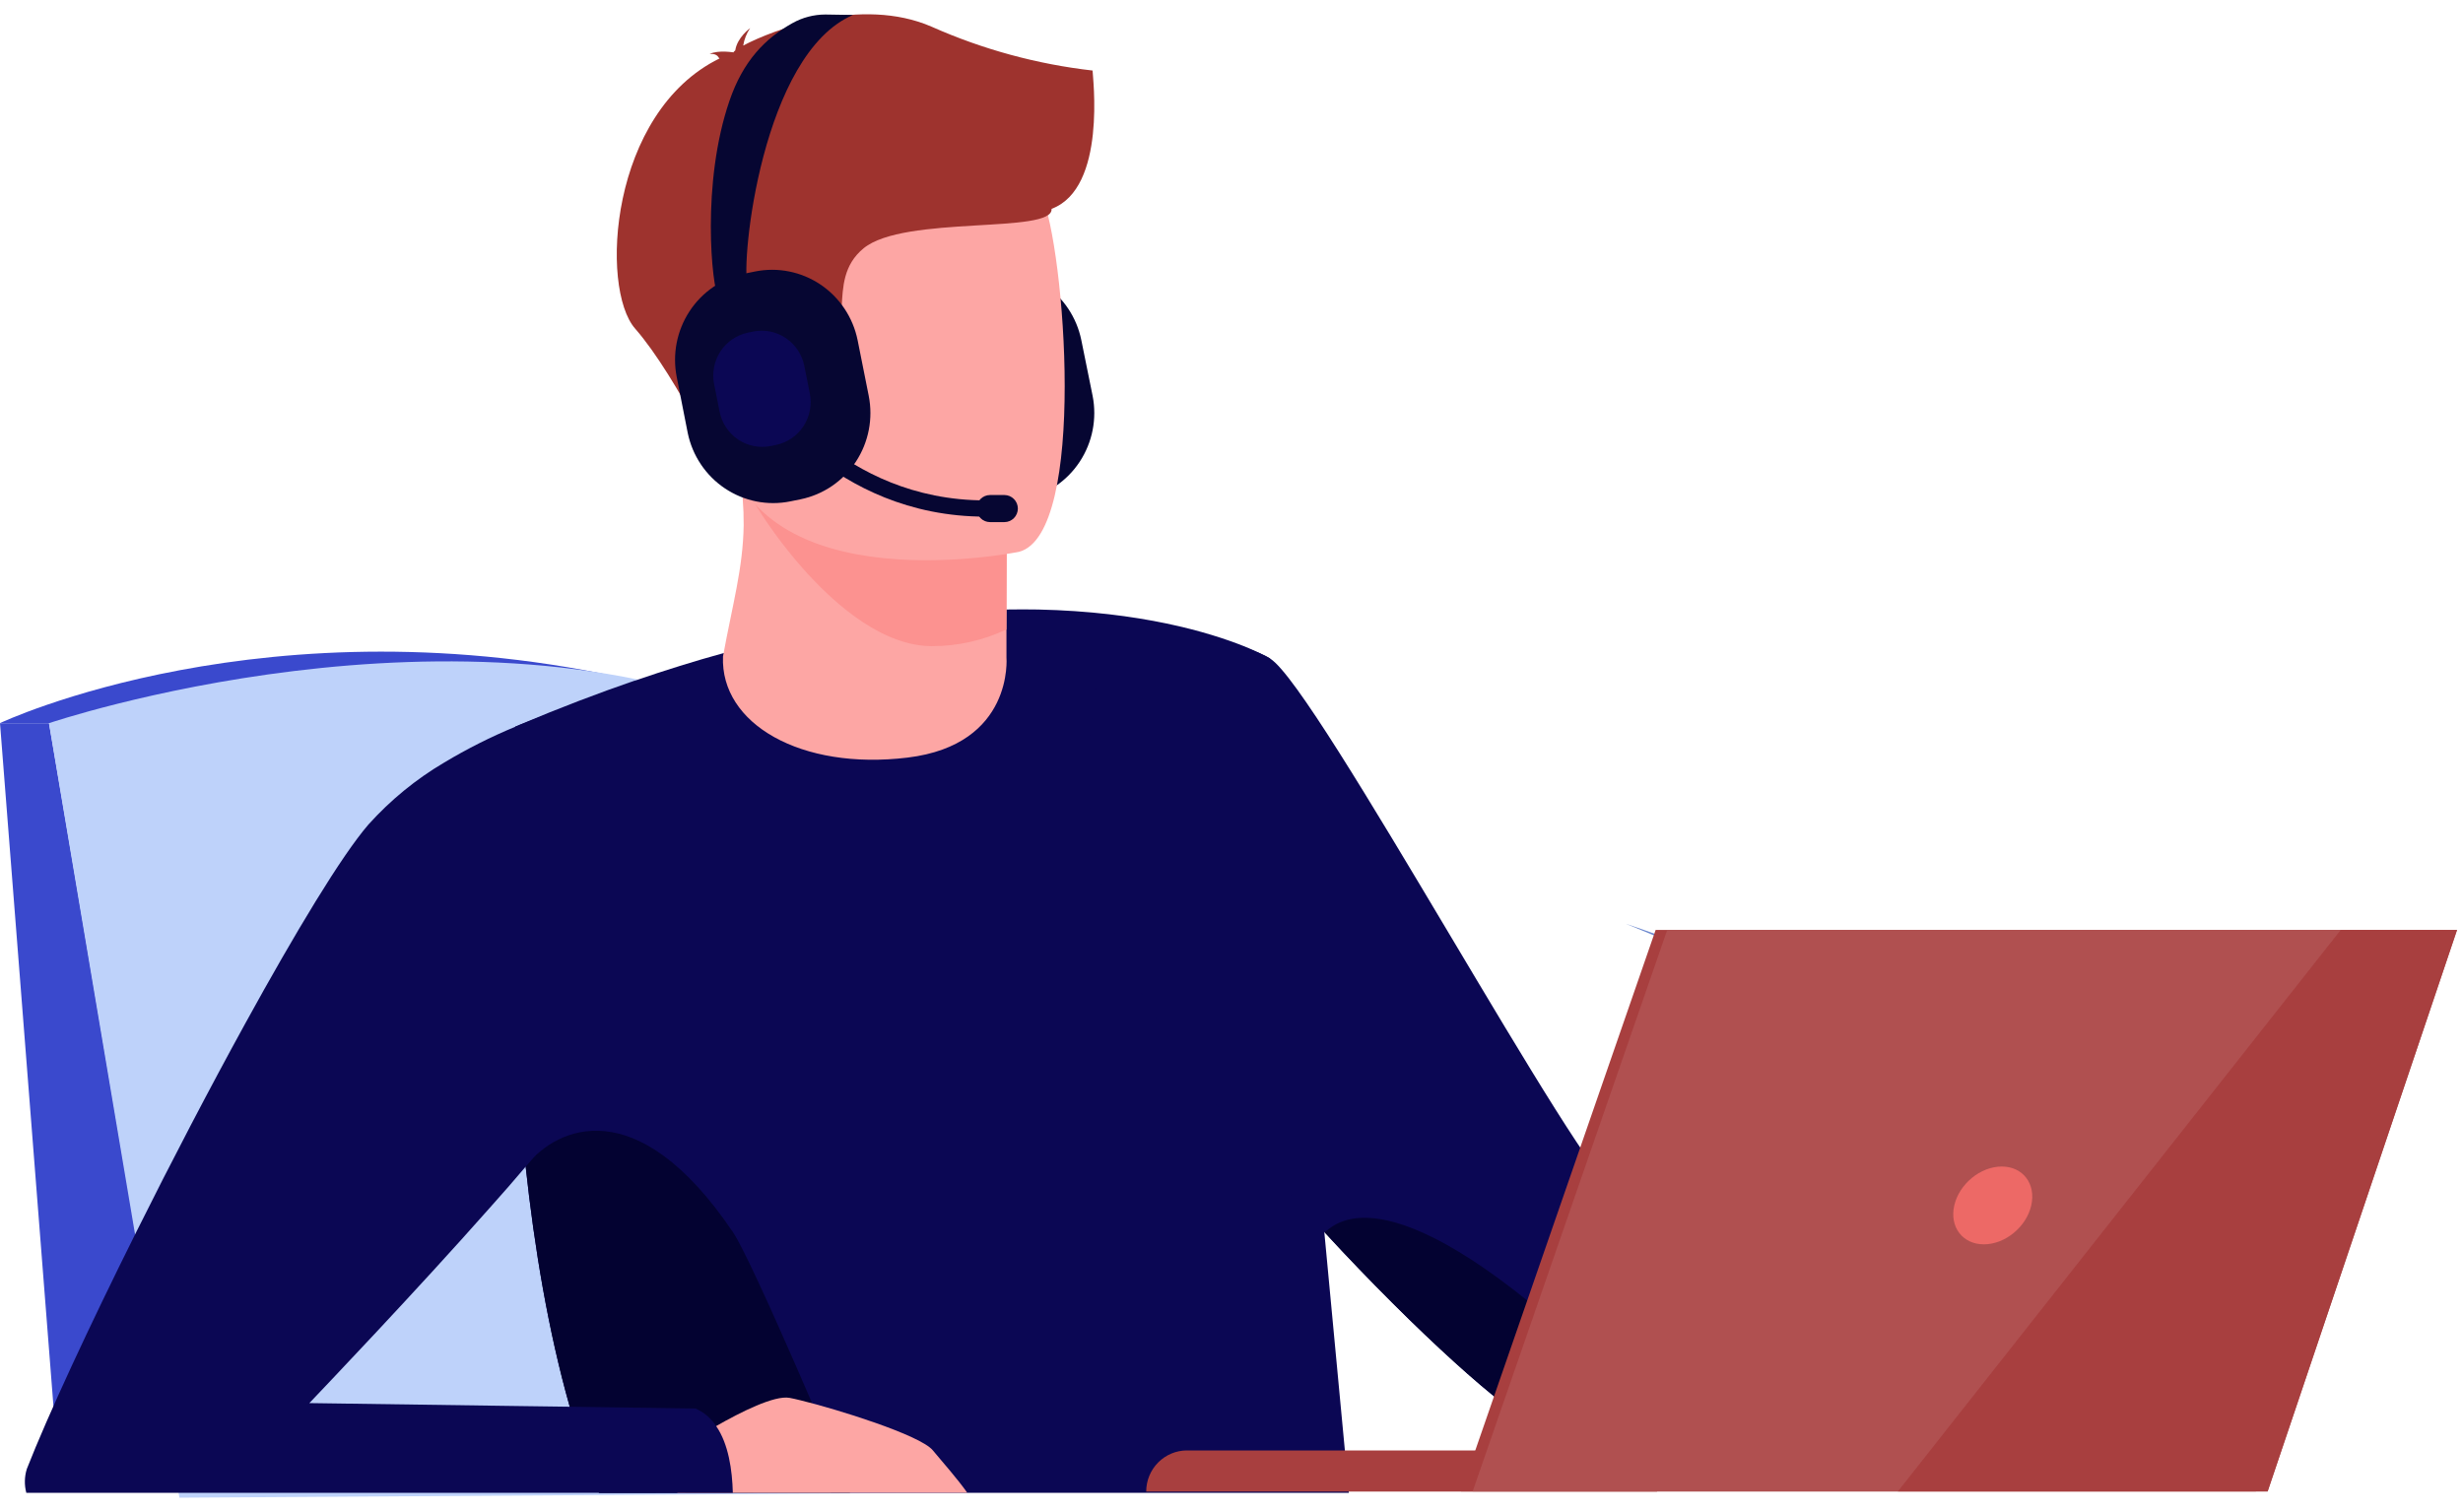 <svg width="171" height="105" viewBox="0 0 171 105" fill="none" xmlns="http://www.w3.org/2000/svg">
<path d="M3.405 50.219H0L4.169 103.493H12.451L3.405 50.219Z" fill="#3A49CD"/>
<path d="M71.125 34.669L70.395 34.818C68.826 35.133 67.197 34.808 65.864 33.915C64.531 33.022 63.602 31.634 63.279 30.052L62.509 26.195C62.194 24.609 62.513 22.962 63.398 21.613C64.283 20.265 65.661 19.325 67.231 19L67.961 18.851C69.53 18.537 71.159 18.862 72.491 19.755C73.824 20.649 74.752 22.038 75.074 23.62L75.858 27.489C76.17 29.074 75.847 30.72 74.96 32.066C74.073 33.411 72.694 34.347 71.125 34.669Z" fill="#060632"/>
<path d="M0 50.213C0 50.213 18.596 41.401 44.073 47.261L3.397 50.213H0Z" fill="#3A49CD"/>
<path d="M12.456 104.002L3.398 50.219C3.398 50.219 31.89 40.559 53.995 50.219L67.146 103.651L12.456 104.002Z" fill="#BED2FA"/>
<path d="M112.879 64.148C112.879 64.148 141.956 73.655 145.276 84.275C145.276 84.275 145.14 89.027 148.047 94.479V96.576C148.047 96.576 145.002 89.447 143.34 88.47C143.34 88.461 149.847 79.235 112.879 64.148Z" fill="#6D89CF"/>
<path d="M150.737 103.521H149.075C149.024 101.095 148.747 98.378 147.926 96.295C147.827 96.041 147.716 95.792 147.592 95.549C147.247 94.866 147.026 94.366 146.868 94C146.018 91.897 148.051 94.48 148.051 94.48C149.66 97.229 150.582 100.332 150.737 103.521Z" fill="#6D89CF"/>
<path d="M159.701 88.983C159.509 89.463 159.2 90.126 158.744 91.029C158.586 91.34 158.442 91.669 158.306 92.009C156.992 95.329 156.732 99.909 156.78 103.518H154.584C154.452 98.635 155.687 93.815 158.147 89.609C158.201 89.546 160.808 86.246 159.701 88.983Z" fill="#6D89CF"/>
<path d="M93.649 103.663H41.589C40.797 101.703 40.117 99.7 39.551 97.662C38.068 92.422 37.106 86.647 36.494 80.99C36.494 80.919 36.48 80.844 36.472 80.773C35.419 70.961 35.416 61.523 35.557 55.851C35.637 52.571 35.767 50.551 35.775 50.454L36.109 50.314C38.869 49.145 41.518 48.14 44.054 47.265H44.077C46.207 46.532 48.261 45.894 50.239 45.351C53.429 44.46 56.665 43.747 59.933 43.217C63.099 42.702 66.297 42.404 69.503 42.325H69.885C70.64 42.313 71.37 42.313 72.076 42.325C79.203 42.479 83.947 43.911 86.344 44.865C86.678 44.998 86.961 45.121 87.193 45.234L87.289 45.274C87.558 45.397 87.77 45.499 87.918 45.574L87.974 45.605C88.045 45.642 88.113 45.682 88.178 45.722L91.943 85.55L93.649 103.663Z" fill="#0B0754"/>
<path d="M145.528 95.054C140.311 97.5 109.298 99.552 106.306 98.686C104.778 98.24 98.381 92.551 91.947 85.557C85.856 78.939 79.717 71.15 77.645 65.555C73.4 54.035 77.048 43.809 77.048 43.809C77.048 43.809 84.973 43.774 88.191 45.74C91.41 47.706 109.873 82.028 112.338 82.922C114.803 83.817 144.039 85.519 147.379 87.123C147.373 87.105 150.738 92.611 145.528 95.054Z" fill="#0B0754"/>
<path d="M69.876 43.708V45.648C69.876 45.648 70.408 51.711 63.01 52.608C55.611 53.506 50.004 50.266 50.196 45.582C50.858 41.959 51.586 39.468 51.631 36.47C51.639 35.254 51.544 34.039 51.348 32.839L65.684 32.527L69.91 33.216L69.876 43.708Z" fill="#FDA6A4"/>
<path d="M69.911 33.217L69.871 43.709C68.255 44.475 66.491 44.871 64.706 44.869C58.116 44.869 51.558 34.174 51.352 32.84L69.911 33.217Z" fill="#FC9290"/>
<path d="M70.763 38.315C70.763 38.315 52.407 42.09 50.256 30.512C48.105 18.934 44.286 11.628 55.917 8.731C67.547 5.833 70.652 9.816 72.299 13.505C73.947 17.194 75.484 37.035 70.763 38.315Z" fill="#FDA6A4"/>
<path d="M75.855 4.898C72.003 4.459 68.238 3.434 64.689 1.858C59.784 -0.285 53.602 2.093 51.599 3.164C51.669 2.729 51.833 2.316 52.08 1.953C52.08 1.953 51.18 2.598 51.047 3.501C50.956 3.57 50.914 3.618 50.936 3.635C50.959 3.653 49.914 3.447 49.261 3.747C49.261 3.747 49.719 3.681 49.883 3.978C49.902 4.01 49.927 4.038 49.957 4.058C42.315 7.801 41.63 20.002 44.095 22.819C47.064 26.211 50.628 33.86 50.628 33.86C50.628 33.86 51.918 32.051 51.375 29.063C50.831 26.074 53.39 26.065 56.608 24.717C59.827 23.368 57.138 19.553 59.96 17.239C62.782 14.925 73.147 16.268 73.008 14.502C76.86 13.067 75.855 5.287 75.855 4.898Z" fill="#9E332E"/>
<path d="M41.586 103.663C40.795 101.703 40.114 99.7 39.548 97.662C38.065 92.422 37.103 86.648 36.491 80.99C36.491 80.919 36.477 80.844 36.469 80.773C36.508 80.79 36.574 80.899 36.616 80.847C38.642 78.361 44.176 75.641 50.876 85.545C52.215 87.516 58.076 101.343 59.013 103.651L41.586 103.663Z" fill="#030231"/>
<path d="M47.029 103.665C46.879 102.773 47.029 101.647 47.734 100.236C47.734 100.236 48.583 99.664 49.735 99.019C51.434 98.05 53.76 96.879 54.813 97.067C55.003 97.101 55.258 97.159 55.557 97.233C58.057 97.836 63.882 99.647 64.759 100.707C65.487 101.582 66.475 102.693 67.154 103.656L47.029 103.665Z" fill="#FDA6A4"/>
<path d="M50.878 103.662H1.827C1.682 103.115 1.694 102.538 1.864 101.999C3.327 98.267 6.183 92.124 9.469 85.535C11.889 80.677 14.541 75.594 17.043 71.043C20.519 64.719 23.703 59.433 25.574 57.262C27.105 55.559 28.885 54.102 30.853 52.944C32.432 51.997 34.078 51.168 35.778 50.464L36.112 50.324C38.101 49.505 40.147 48.837 42.234 48.324C42.234 48.324 42.271 49.89 42.274 52.293C42.274 59.273 42.019 73.34 39.811 76.772C38.825 78.197 37.76 79.565 36.621 80.869C36.579 80.915 36.539 80.963 36.497 81.012C35.721 81.929 34.864 82.915 33.95 83.932C28.832 89.721 22.345 96.518 21.558 97.347C21.529 97.374 21.502 97.403 21.476 97.433H21.569L35.325 97.627L39.542 97.684L48.291 97.807C48.877 98.067 49.376 98.494 49.726 99.036C50.581 100.273 50.839 102.093 50.878 103.662Z" fill="#0B0754"/>
<path d="M145.53 95.053C140.313 97.499 109.3 99.55 106.308 98.684C104.78 98.239 98.383 92.55 91.949 85.555C92.266 85.595 95.21 80.643 108.626 92.496C108.626 92.496 112.142 94.073 121.706 93.19C131.27 92.307 143.548 91.981 145.53 95.053Z" fill="#030231"/>
<path d="M115.046 103.576H79.578C79.578 102.818 79.876 102.091 80.407 101.556C80.938 101.02 81.658 100.719 82.409 100.719H115.046V103.576Z" fill="#A83F3F"/>
<path d="M114.947 64.574H169.781L156.628 103.568H101.438L114.947 64.574Z" fill="#A83F3F"/>
<path d="M170.586 64.574L157.436 103.568H102.242L115.752 64.574H170.586Z" fill="#B05050"/>
<path d="M141.024 83.71C140.684 85.198 139.212 86.407 137.735 86.407C136.257 86.407 135.34 85.198 135.68 83.71C136.02 82.221 137.494 81.004 138.975 81.004C140.455 81.004 141.366 82.218 141.024 83.71Z" fill="#ED6966"/>
<path d="M170.587 64.574L157.437 103.568H131.762L162.512 64.574H170.587Z" fill="#A83F3F"/>
<path d="M55.591 34.669L54.861 34.818C53.292 35.133 51.663 34.808 50.33 33.915C48.997 33.023 48.068 31.634 47.745 30.052L46.986 26.195C46.67 24.611 46.988 22.965 47.871 21.616C48.754 20.268 50.129 19.328 51.696 19L52.426 18.852C53.996 18.537 55.625 18.862 56.958 19.755C58.291 20.649 59.22 22.038 59.542 23.62L60.312 27.478C60.628 29.063 60.308 30.71 59.423 32.058C58.538 33.406 57.16 34.345 55.591 34.669Z" fill="#060632"/>
<path d="M49.898 20.777C49.408 19.886 48.681 12.714 50.645 7C51.591 4.237 53.119 2.662 55.035 1.596C55.729 1.211 56.508 1.009 57.3 1.008L59.224 1.039C52.882 3.751 51.413 18.255 51.905 19.803C51.893 19.765 51.877 19.729 51.857 19.695L49.898 20.777Z" fill="#060632"/>
<path d="M68.414 35.876C57.74 35.876 52.476 27.37 52.422 27.284L53.376 26.695L52.9 26.981L53.376 26.695C53.424 26.775 58.394 34.747 68.414 34.747H68.615V35.873L68.414 35.876Z" fill="#060632"/>
<path d="M53.872 30.898L53.507 30.973C52.725 31.13 51.913 30.969 51.249 30.524C50.585 30.079 50.123 29.387 49.963 28.598L49.578 26.675C49.422 25.886 49.582 25.067 50.022 24.397C50.463 23.726 51.149 23.259 51.93 23.098L52.295 23.024C53.077 22.866 53.889 23.027 54.553 23.473C55.217 23.918 55.679 24.61 55.839 25.398L56.224 27.321C56.38 28.11 56.22 28.93 55.779 29.6C55.339 30.27 54.653 30.737 53.872 30.898Z" fill="#0B0754"/>
<path d="M69.737 36.255H68.732C68.485 36.254 68.249 36.155 68.074 35.979C67.9 35.803 67.802 35.564 67.801 35.315C67.802 35.066 67.9 34.827 68.074 34.651C68.249 34.475 68.485 34.376 68.732 34.375H69.737C69.984 34.376 70.22 34.475 70.394 34.651C70.569 34.827 70.667 35.066 70.668 35.315C70.667 35.564 70.569 35.803 70.394 35.979C70.22 36.155 69.984 36.254 69.737 36.255Z" fill="#060632"/>
</svg>
